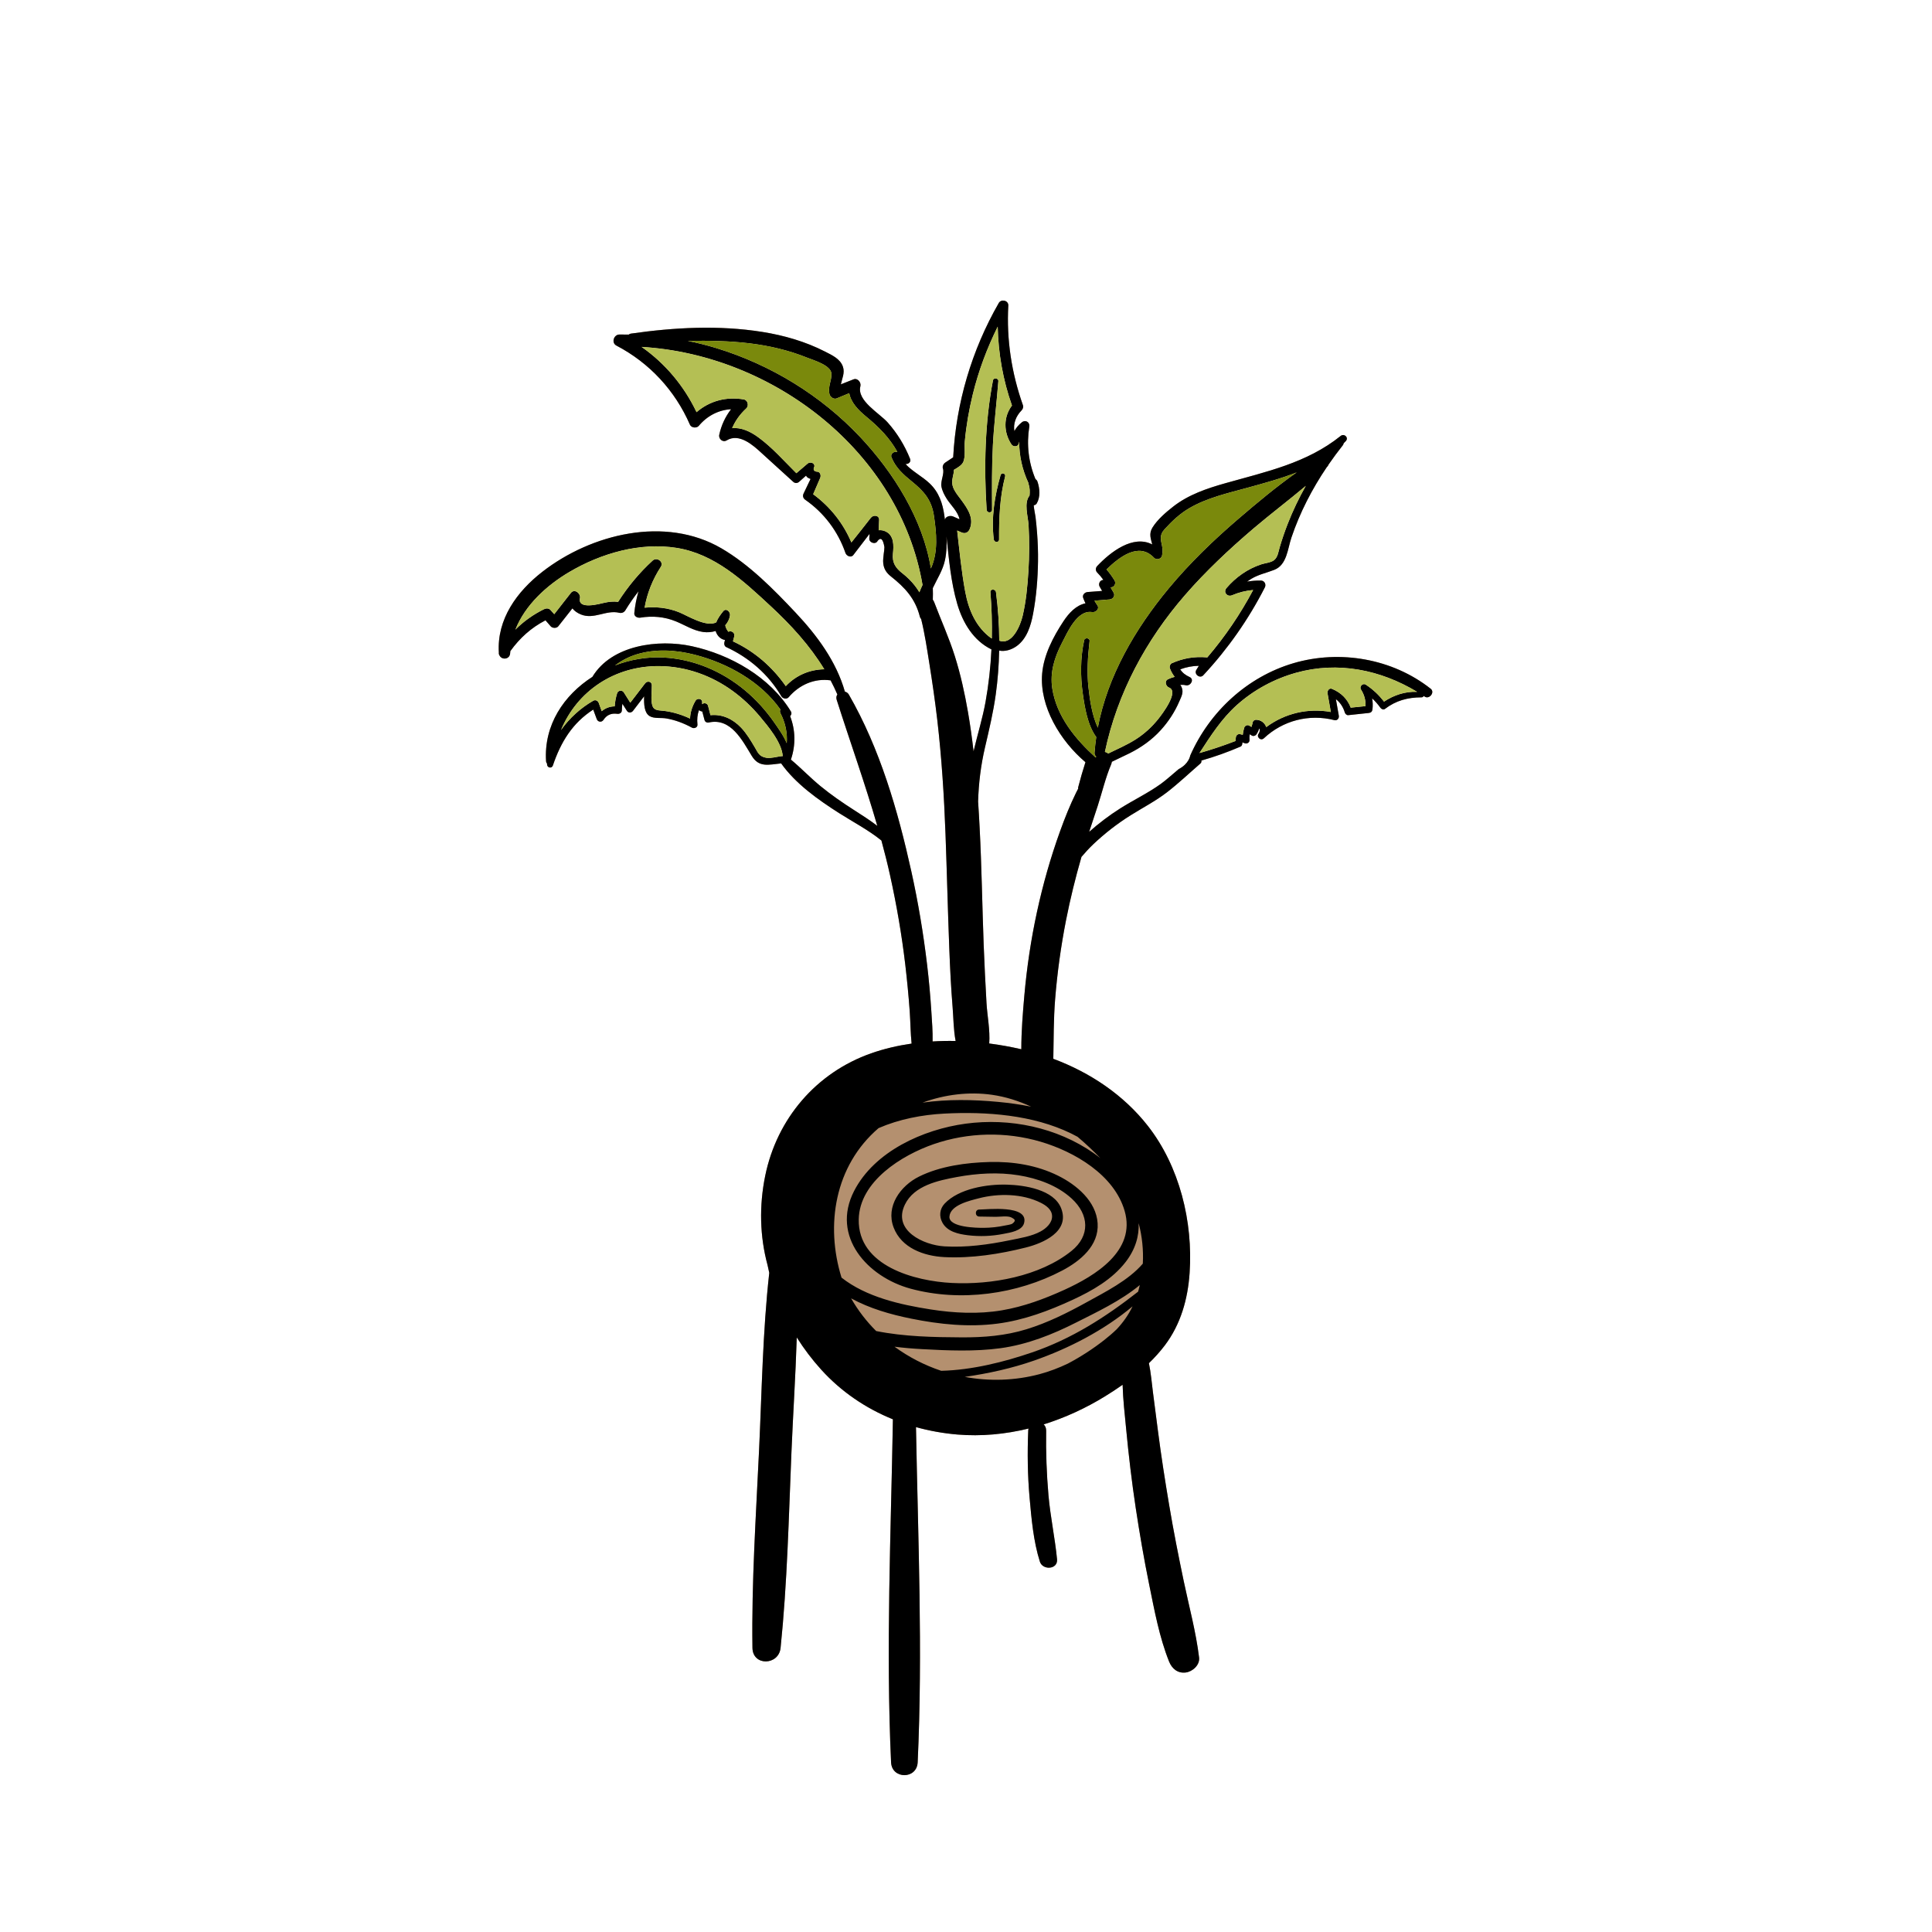 <svg xmlns="http://www.w3.org/2000/svg" xmlns:xlink="http://www.w3.org/1999/xlink" width="500" zoomAndPan="magnify" viewBox="0 0 375 375" height="500" preserveAspectRatio="xMidYMid meet" version="1.0"><defs><clipPath id="ea6bce03a1"><path d="M 96.43 58 L 278.68 58 L 278.68 345 L 96.43 345 Z M 96.43 58 " clip-rule="nonzero"/></clipPath><clipPath id="c90e394768"><path d="M 96.43 58 L 278.68 58 L 278.68 345 L 96.43 345 Z M 96.43 58 " clip-rule="nonzero"/></clipPath></defs><g clip-path="url(#ea6bce03a1)"><path fill="#b4906f" d="M 193.777 73.977 C 193.824 73.387 192.848 73.25 192.738 73.836 C 191.168 81.953 190.973 90.711 191.508 98.941 C 191.551 99.609 192.559 99.621 192.555 98.941 C 192.527 94.77 192.504 90.602 192.715 86.434 C 192.93 82.266 193.457 78.133 193.777 73.977 Z M 194.215 92.223 C 193.062 96.258 192.371 100.5 192.895 104.699 C 192.973 105.328 193.918 105.375 193.918 104.699 C 193.898 100.535 194.047 96.52 195.094 92.461 C 195.242 91.891 194.379 91.652 194.215 92.223 Z M 194.215 92.223 C 193.062 96.258 192.371 100.5 192.895 104.699 C 192.973 105.328 193.918 105.375 193.918 104.699 C 193.898 100.535 194.047 96.52 195.094 92.461 C 195.242 91.891 194.379 91.652 194.215 92.223 Z M 193.777 73.977 C 193.824 73.387 192.848 73.25 192.738 73.836 C 191.168 81.953 190.973 90.711 191.508 98.941 C 191.551 99.609 192.559 99.621 192.555 98.941 C 192.527 94.77 192.504 90.602 192.715 86.434 C 192.93 82.266 193.457 78.133 193.777 73.977 Z M 193.777 73.977 C 193.824 73.387 192.848 73.25 192.738 73.836 C 191.168 81.953 190.973 90.711 191.508 98.941 C 191.551 99.609 192.559 99.621 192.555 98.941 C 192.527 94.77 192.504 90.602 192.715 86.434 C 192.93 82.266 193.457 78.133 193.777 73.977 Z M 194.215 92.223 C 193.062 96.258 192.371 100.5 192.895 104.699 C 192.973 105.328 193.918 105.375 193.918 104.699 C 193.898 100.535 194.047 96.52 195.094 92.461 C 195.242 91.891 194.379 91.652 194.215 92.223 Z M 194.215 92.223 C 193.062 96.258 192.371 100.5 192.895 104.699 C 192.973 105.328 193.918 105.375 193.918 104.699 C 193.898 100.535 194.047 96.52 195.094 92.461 C 195.242 91.891 194.379 91.652 194.215 92.223 Z M 193.777 73.977 C 193.824 73.387 192.848 73.25 192.738 73.836 C 191.168 81.953 190.973 90.711 191.508 98.941 C 191.551 99.609 192.559 99.621 192.555 98.941 C 192.527 94.77 192.504 90.602 192.715 86.434 C 192.93 82.266 193.457 78.133 193.777 73.977 Z M 193.777 73.977 C 193.824 73.387 192.848 73.25 192.738 73.836 C 191.168 81.953 190.973 90.711 191.508 98.941 C 191.551 99.609 192.559 99.621 192.555 98.941 C 192.527 94.77 192.504 90.602 192.715 86.434 C 192.93 82.266 193.457 78.133 193.777 73.977 Z M 194.215 92.223 C 193.062 96.258 192.371 100.5 192.895 104.699 C 192.973 105.328 193.918 105.375 193.918 104.699 C 193.898 100.535 194.047 96.52 195.094 92.461 C 195.242 91.891 194.379 91.652 194.215 92.223 Z M 194.215 92.223 C 193.062 96.258 192.371 100.5 192.895 104.699 C 192.973 105.328 193.918 105.375 193.918 104.699 C 193.898 100.535 194.047 96.52 195.094 92.461 C 195.242 91.891 194.379 91.652 194.215 92.223 Z M 193.777 73.977 C 193.824 73.387 192.848 73.25 192.738 73.836 C 191.168 81.953 190.973 90.711 191.508 98.941 C 191.551 99.609 192.559 99.621 192.555 98.941 C 192.527 94.77 192.504 90.602 192.715 86.434 C 192.93 82.266 193.457 78.133 193.777 73.977 Z M 192.555 98.941 C 192.527 94.77 192.504 90.602 192.715 86.434 C 192.93 82.266 193.457 78.133 193.777 73.977 C 193.824 73.387 192.848 73.25 192.738 73.836 C 191.168 81.953 190.973 90.711 191.508 98.941 C 191.551 99.609 192.559 99.621 192.555 98.941 Z M 192.895 104.699 C 192.973 105.328 193.918 105.375 193.918 104.699 C 193.898 100.535 194.047 96.52 195.094 92.461 C 195.242 91.891 194.379 91.652 194.215 92.223 C 193.062 96.258 192.371 100.5 192.895 104.699 Z M 268.637 136.191 C 267.641 134.891 266.484 133.801 265.094 132.891 C 264.523 132.52 263.809 133.254 264.16 133.82 C 264.824 134.867 265.094 135.898 265.051 137.059 C 264.094 137.156 263.137 137.258 262.176 137.359 C 261.508 135.637 260.289 134.441 258.535 133.707 C 257.992 133.477 257.594 134.113 257.676 134.566 C 257.891 135.777 258.105 136.988 258.316 138.199 C 253.883 137.391 249.371 138.457 245.777 141.137 C 245.508 140.352 244.793 139.73 243.805 139.711 C 243.438 139.707 243.109 140.031 243.117 140.402 C 243.051 140.637 242.98 140.875 242.91 141.109 C 242.777 141.023 242.641 140.941 242.504 140.855 C 242.121 140.613 241.621 140.852 241.5 141.262 C 241.355 141.742 241.273 142.18 241.223 142.629 C 241.098 142.594 240.945 142.559 240.734 142.508 C 240.273 142.402 239.918 142.715 239.875 143.16 C 239.855 143.383 239.832 143.605 239.805 143.832 C 237.504 144.719 235.176 145.5 232.809 146.172 C 234.969 142.852 237.051 139.562 240.043 136.871 C 243.328 133.926 247.312 131.77 251.559 130.582 C 259.699 128.305 267.977 130.012 275.062 134.285 C 272.762 134.191 270.555 134.91 268.637 136.191 Z M 204.246 133.66 C 203.754 130.496 204.68 127.566 206.125 124.785 C 207.188 122.738 209.07 118.336 211.973 118.801 C 212.66 118.914 213.488 118.195 212.984 117.48 C 212.773 117.176 212.59 116.891 212.426 116.59 C 213.41 116.512 214.395 116.43 215.383 116.348 C 216.027 116.293 216.5 115.637 216.141 115.023 C 215.945 114.691 215.754 114.359 215.562 114.027 C 215.645 114.008 215.734 113.988 215.82 113.969 C 216.371 113.848 216.617 113.156 216.34 112.691 C 215.871 111.91 215.355 111.203 214.77 110.527 C 217.199 108.168 221.035 105.113 223.988 108.254 C 224.449 108.746 225.406 108.531 225.547 107.844 C 225.684 107.16 225.691 106.621 225.543 105.934 C 225.246 104.605 225.078 103.797 226.031 102.738 C 227.465 101.156 228.992 99.715 230.84 98.633 C 234.301 96.613 238.32 95.715 242.148 94.664 C 245.27 93.805 248.566 92.918 251.695 91.688 C 247.754 94.461 244.016 97.586 240.387 100.699 C 235.531 104.859 230.902 109.324 226.816 114.254 C 220.336 122.074 214.984 131.219 213.086 141.246 C 211.957 138.852 211.531 135.844 211.266 133.414 C 210.93 130.375 211.148 127.438 211.484 124.418 C 211.551 123.82 210.57 123.695 210.441 124.273 C 209.695 127.664 209.688 131.273 210.18 134.699 C 210.559 137.359 211.105 140.766 212.785 143.059 C 212.637 144.074 212.523 145.098 212.449 146.133 C 212.43 146.449 212.566 146.691 212.773 146.855 C 212.738 146.918 212.703 146.98 212.668 147.043 C 208.727 143.457 205.102 139.094 204.246 133.66 Z M 249.969 101.617 C 249.371 103.141 248.844 104.688 248.383 106.254 C 248.137 107.102 248.023 108.195 247.246 108.766 C 246.617 109.219 245.531 109.301 244.793 109.547 C 242.145 110.426 239.871 112.035 238.062 114.145 C 237.375 114.945 238.219 115.93 239.137 115.539 C 240.48 114.969 241.828 114.641 243.242 114.516 C 240.75 119.207 237.773 123.586 234.328 127.617 C 234.281 127.605 234.234 127.594 234.184 127.59 C 231.801 127.402 229.66 127.762 227.465 128.727 C 227.148 128.863 226.945 129.379 227.07 129.703 C 227.312 130.336 227.621 130.891 228.008 131.375 C 227.582 131.48 227.156 131.637 226.715 131.844 C 225.953 132.203 226.297 133.211 226.926 133.457 C 228.918 134.242 225.566 138.625 224.836 139.539 C 223.59 141.102 222.082 142.48 220.391 143.547 C 218.707 144.613 216.875 145.391 215.105 146.262 C 214.91 146.109 214.691 145.996 214.461 145.941 C 216.867 134.562 222.402 124.258 230.012 115.5 C 234.07 110.828 238.602 106.586 243.309 102.57 C 246.625 99.75 250.121 97.113 253.457 94.305 C 252.129 96.656 250.957 99.098 249.969 101.617 Z M 185.336 127.367 C 184.199 123.762 182.645 120.375 181.316 116.852 C 181.25 116.68 181.16 116.535 181.059 116.402 C 181.086 115.648 181.086 114.895 181.059 114.145 C 181.895 112.359 183.016 110.656 183.422 108.711 C 183.742 107.195 183.793 105.652 183.715 104.109 C 184.18 108.52 184.574 113.035 185.809 117.242 C 186.887 120.91 188.957 124.352 192.438 126.047 C 192.273 129.473 191.898 132.883 191.293 136.238 C 190.73 139.363 189.727 142.586 188.969 145.836 C 188.672 143.285 188.324 140.742 187.883 138.211 C 187.25 134.547 186.453 130.922 185.336 127.367 Z M 166.949 84.824 C 159.348 76.754 149.555 70.762 138.945 67.543 C 137.145 66.996 135.316 66.539 133.473 66.168 C 137.523 66.098 141.57 66.148 145.59 66.648 C 149.359 67.113 153.094 67.984 156.621 69.402 C 157.938 69.93 161.324 70.891 161.383 72.547 C 161.43 73.969 160.648 75.055 161.016 76.539 C 161.152 77.074 161.848 77.555 162.398 77.324 C 163.211 76.984 164.027 76.648 164.84 76.312 C 165.172 78.145 166.605 79.609 168.125 80.859 C 170.605 82.906 172.676 84.988 174.18 87.711 C 174.066 87.703 173.945 87.699 173.82 87.703 C 173.34 87.715 172.82 88.23 173.031 88.746 C 173.848 90.785 175.316 92.086 176.992 93.449 C 179.297 95.32 180.805 96.988 181.266 100.039 C 181.777 103.434 182.148 107.141 180.68 110.348 C 179.145 100.77 173.402 91.676 166.949 84.824 Z M 178.453 114.965 C 178.188 114.523 177.895 114.09 177.566 113.672 C 176.871 112.785 176.082 112.004 175.191 111.312 C 173.828 110.258 173.137 109.234 173.316 107.469 C 173.473 105.934 173.57 103.984 171.934 103.172 C 171.492 102.953 171.008 102.871 170.543 102.918 C 170.574 102.258 170.605 101.59 170.633 100.93 C 170.68 99.988 169.508 99.891 169.039 100.496 C 167.797 102.109 166.52 103.695 165.254 105.293 C 163.66 101.539 161.137 98.363 157.832 95.93 C 158.289 94.875 158.742 93.812 159.199 92.758 C 159.414 92.258 159.18 91.504 158.512 91.555 C 157.93 91.449 157.785 91.113 158.074 90.531 C 158.141 89.809 157.211 89.594 156.754 89.988 C 156.031 90.609 155.301 91.23 154.574 91.855 C 152.164 89.465 149.879 86.832 147.125 84.84 C 145.609 83.738 143.859 82.934 142.102 83.105 C 142.727 81.656 143.629 80.391 144.848 79.273 C 145.391 78.777 145.156 77.676 144.387 77.539 C 141.023 76.938 137.715 77.812 135.199 80.008 C 132.773 74.91 129.121 70.547 124.527 67.332 C 150.199 68.852 174.672 87.777 179.066 113.539 C 178.844 114.008 178.637 114.48 178.453 114.965 Z M 186.613 103.336 C 187.32 103.652 187.926 103.383 188.219 102.68 C 189.102 100.57 187.797 98.707 186.582 97.051 C 185.902 96.117 184.879 94.984 184.82 93.77 C 184.766 92.738 185.168 92.039 185.152 91.191 C 185.867 90.773 186.723 90.289 186.992 89.609 C 187.426 88.543 187.156 86.84 187.266 85.672 C 187.551 82.594 188.078 79.539 188.816 76.535 C 189.934 71.973 191.574 67.582 193.656 63.395 C 193.77 68.609 194.68 73.773 196.426 78.715 C 194.734 80.922 194.777 83.922 196.328 86.262 C 196.664 86.773 197.598 86.77 197.738 86.078 C 197.762 85.949 197.793 85.828 197.824 85.715 C 197.824 88.473 198.422 91.16 199.613 93.73 C 199.621 93.805 199.629 93.883 199.656 93.965 C 199.91 94.75 199.902 95.453 199.836 96.188 C 198.688 97.625 199.543 100.203 199.645 101.891 C 199.824 104.895 199.801 107.922 199.613 110.93 C 199.434 113.789 199.16 116.707 198.508 119.496 C 198.039 121.496 196.445 125.277 193.953 124.352 C 193.938 121.227 193.73 118.098 193.32 114.961 C 193.234 114.289 192.188 114.254 192.242 114.961 C 192.484 117.918 192.574 120.91 192.512 123.898 C 192.492 123.902 192.477 123.91 192.457 123.922 C 189.504 121.832 188.023 118.5 187.352 114.887 C 186.621 110.957 186.238 106.945 185.781 102.969 C 186.059 103.09 186.336 103.215 186.613 103.336 Z M 152.707 144.262 C 152.078 142.762 151.039 141.336 150.242 140.188 C 148.645 137.902 146.758 135.812 144.621 134.023 C 140.117 130.266 134.574 127.91 128.688 127.621 C 125.562 127.465 122.344 128.023 119.352 129.168 C 120.574 128.266 121.922 127.52 123.531 127.02 C 127.223 125.883 131.195 126.133 134.895 127.09 C 141.211 128.723 147.656 132.277 151.477 137.711 C 151.371 137.914 151.355 138.172 151.48 138.418 C 152.453 140.293 152.859 142.266 152.707 144.262 Z M 151.715 146.77 C 150.852 146.863 149.633 147.23 148.781 147.094 C 147.355 146.863 147.129 146.113 146.547 145.129 C 145.742 143.77 144.941 142.395 143.848 141.242 C 142.254 139.562 140.172 138.574 137.902 138.824 C 137.742 138.215 137.586 137.605 137.43 136.996 C 137.301 136.496 136.645 136.336 136.285 136.691 C 136.285 136.512 136.285 136.332 136.281 136.152 C 136.176 135.543 135.305 135.52 135.02 135.988 C 134.352 137.105 133.992 138.246 133.938 139.48 C 132.355 138.734 130.695 138.219 128.941 137.988 C 127.934 137.852 126.961 138.012 126.617 136.949 C 126.281 135.906 126.543 134.074 126.516 132.984 C 126.496 132.242 125.617 132.109 125.219 132.637 C 124.258 133.891 123.297 135.141 122.34 136.395 C 121.922 135.73 121.5 135.07 121.086 134.406 C 120.758 133.883 119.961 133.98 119.781 134.578 C 119.523 135.426 119.371 136.25 119.312 137.105 C 118.344 137.117 117.5 137.449 116.789 138.047 C 116.602 137.516 116.41 136.984 116.219 136.453 C 116.062 136.012 115.582 135.77 115.148 136.016 C 112.762 137.379 110.539 139.363 108.887 141.707 C 111.996 134.168 119.266 129.199 128.02 129.289 C 133.129 129.34 138.074 131.102 142.191 134.094 C 144.172 135.531 145.961 137.23 147.527 139.105 C 149.055 140.934 151.77 144.133 151.93 146.781 C 151.863 146.766 151.793 146.758 151.715 146.77 Z M 152.52 133.184 C 149.883 129.422 146.449 126.434 142.266 124.488 C 142.348 124.164 142.434 123.84 142.516 123.516 C 142.695 122.832 141.969 122.324 141.371 122.633 C 141.023 122.176 140.824 121.746 140.773 121.352 C 141.246 120.844 141.582 120.203 141.688 119.418 C 141.777 118.75 140.934 117.957 140.375 118.648 C 139.867 119.285 139.316 120.016 139.023 120.801 C 137.086 121.812 133.41 119.488 131.816 118.844 C 129.648 117.969 127.391 117.734 125.113 117.953 C 125.609 115.113 126.68 112.457 128.258 110.027 C 128.898 109.035 127.496 108.059 126.68 108.809 C 124.094 111.18 121.867 113.863 119.98 116.82 C 119.066 116.703 118.195 116.793 117.234 117.016 C 116.465 117.191 112.09 118.43 112.566 116.113 C 112.754 115.195 111.516 114.191 110.809 115.086 C 109.727 116.465 108.652 117.84 107.578 119.219 L 106.848 118.398 C 106.531 118.043 106.004 118.047 105.609 118.242 C 103.551 119.25 101.648 120.594 100.031 122.219 C 101.914 117.434 106.133 113.598 110.508 111.02 C 116.66 107.398 124.199 105.203 131.359 106.348 C 138.738 107.527 144.281 112.73 149.559 117.625 C 153.566 121.34 157.199 125.312 159.996 129.906 C 157.133 129.961 154.5 131.07 152.52 133.184 Z M 277.699 133.688 C 270.285 127.832 260.074 126.066 251.047 128.73 C 242.082 131.379 234.777 138.137 231.023 146.652 C 231.023 146.652 230.789 148.258 228.793 149.277 C 227.621 150.238 226.504 151.297 225.297 152.168 C 222.809 153.957 220.027 155.273 217.441 156.91 C 215.312 158.258 213.293 159.785 211.402 161.465 C 211.957 159.773 212.527 158.09 213.074 156.395 C 213.934 153.746 214.578 150.945 215.668 148.387 C 215.742 148.211 215.785 148.035 215.805 147.863 C 216.949 147.289 218.133 146.766 219.285 146.188 C 221.531 145.062 223.582 143.602 225.277 141.738 C 226.785 140.086 228.02 138.199 228.902 136.141 C 229.316 135.176 229.781 134.391 229.352 133.387 C 229.277 133.215 229.188 133.062 229.086 132.926 C 229.453 132.898 229.832 132.926 230.207 133.02 C 231.113 133.176 231.875 131.848 230.891 131.406 C 230.102 131.047 229.508 130.594 229.082 129.918 C 230.262 129.48 231.461 129.254 232.699 129.23 C 232.535 129.496 232.371 129.758 232.207 130.027 C 231.703 130.852 232.891 131.793 233.559 131.066 C 238.32 125.957 242.328 120.238 245.504 114.02 C 245.809 113.422 245.438 112.691 244.742 112.684 C 243.816 112.672 242.926 112.742 242.051 112.887 C 242.332 112.691 242.621 112.5 242.922 112.32 C 244.352 111.48 245.852 111.191 247.355 110.598 C 249.797 109.629 249.922 106.535 250.664 104.34 C 252.312 99.465 254.664 94.914 257.527 90.676 C 257.543 90.656 257.562 90.641 257.582 90.625 C 257.723 90.492 257.809 90.34 257.863 90.184 C 258.746 88.902 259.676 87.645 260.645 86.418 C 260.738 86.297 260.789 86.168 260.801 86.039 C 260.938 85.898 261.082 85.766 261.215 85.621 C 261.848 84.938 260.914 84.062 260.215 84.621 C 253.645 89.895 245.777 91.551 237.855 93.789 C 234.266 94.801 230.652 96.02 227.688 98.352 C 226.285 99.445 224.648 100.859 223.703 102.387 C 222.945 103.602 223.387 104.594 223.652 105.676 C 219.93 103.758 215.59 107.09 212.953 109.883 C 212.633 110.223 212.613 110.77 212.953 111.113 C 213.406 111.57 213.801 112.047 214.164 112.551 C 214.102 112.566 214.035 112.582 213.969 112.594 C 213.41 112.715 213.176 113.41 213.445 113.875 L 213.922 114.699 L 211.102 114.914 C 210.57 114.957 210.027 115.461 210.242 116.047 C 210.375 116.414 210.527 116.762 210.691 117.105 C 208.871 117.488 207.492 118.961 206.406 120.605 C 204.426 123.609 202.594 127.113 202.281 130.75 C 201.738 137.137 205.828 143.84 210.684 147.938 C 210.176 149.547 209.695 151.168 209.277 152.801 C 209.246 152.902 209.254 152.992 209.277 153.07 C 209.145 153.328 209.008 153.574 208.883 153.832 C 207.691 156.246 206.684 158.77 205.773 161.301 C 203.918 166.434 202.43 171.68 201.273 177.02 C 200.113 182.367 199.305 187.789 198.824 193.242 C 198.523 196.656 198.238 200.168 198.238 203.66 C 196.215 203.191 194.129 202.812 192.008 202.539 C 192.203 199.957 191.617 197.113 191.48 194.699 C 191.266 190.926 191.074 187.152 190.93 183.375 C 190.648 175.816 190.543 168.246 190.148 160.691 C 190.062 158.984 189.965 157.281 189.848 155.574 C 189.957 152 190.367 148.598 191.18 145.102 C 191.977 141.676 192.793 138.285 193.273 134.801 C 193.668 131.953 193.879 129.113 193.938 126.277 C 195.055 126.512 196.328 126.125 197.328 125.41 C 199.316 123.98 200.082 121.465 200.516 119.164 C 201.148 115.816 201.426 112.367 201.477 108.969 C 201.504 107.129 201.438 105.293 201.297 103.457 C 201.219 102.414 201.117 101.363 200.992 100.324 C 200.934 99.84 200.699 98.871 200.645 98.078 C 200.875 98.051 201.098 97.934 201.227 97.719 C 201.965 96.484 201.82 94.801 201.375 93.492 C 201.297 93.258 201.156 93.102 200.988 93.004 C 199.633 89.754 199.23 86.293 199.785 82.812 C 199.926 81.93 199.035 81.414 198.34 81.969 C 197.703 82.473 197.23 83.039 196.891 83.672 C 196.645 82.242 197.176 80.777 198.293 79.648 C 198.535 79.402 198.676 78.996 198.555 78.66 C 196.344 72.406 195.344 65.93 195.711 59.309 C 195.766 58.309 194.336 57.984 193.863 58.809 C 188.598 67.977 185.578 78.215 185.012 88.766 C 184.508 89.102 184.004 89.438 183.5 89.77 C 183.133 90.012 182.867 90.496 183.02 90.945 C 183.355 91.926 182.527 93.328 182.734 94.457 C 182.895 95.312 183.316 96.105 183.777 96.84 C 184.508 97.996 185.977 99.348 186.238 100.793 C 185.836 100.613 185.434 100.434 185.027 100.258 C 184.465 100.008 183.566 100.207 183.402 100.859 C 183.375 100.617 183.34 100.375 183.309 100.133 C 182.969 97.703 182.254 95.551 180.445 93.832 C 179.023 92.477 177.098 91.523 175.762 90.07 C 176.305 90.113 176.895 89.68 176.648 89.062 C 175.605 86.469 174.164 84.105 172.305 82.008 C 170.707 80.203 166.273 77.766 167 74.973 C 167.188 74.238 166.465 73.316 165.66 73.633 C 164.848 73.957 164.031 74.281 163.211 74.602 C 163.438 73.477 164.02 72.375 163.609 71.176 C 163.086 69.633 161.469 68.926 160.113 68.23 C 156.324 66.293 152.191 65.102 147.996 64.43 C 139.512 63.074 130.887 63.547 122.43 64.758 C 122.27 64.785 122.141 64.852 122.047 64.941 C 121.441 64.93 120.836 64.922 120.23 64.93 C 119.129 64.941 118.609 66.535 119.648 67.078 C 126.074 70.441 131.027 75.797 133.918 82.438 C 134.188 83.055 135.215 83.156 135.633 82.66 C 137.242 80.723 139.473 79.562 141.898 79.434 C 140.785 80.883 140.012 82.527 139.609 84.375 C 139.43 85.176 140.281 85.945 141.043 85.48 C 143.484 83.992 146.184 86.41 147.898 88.004 C 149.902 89.863 151.961 91.664 153.965 93.52 C 154.297 93.832 154.77 93.82 155.105 93.52 C 155.555 93.121 156.008 92.719 156.457 92.32 C 156.523 92.484 156.645 92.629 156.785 92.711 C 156.977 92.82 157.156 92.902 157.328 92.969 C 156.879 93.91 156.426 94.852 155.977 95.789 C 155.754 96.246 155.875 96.707 156.293 97 C 159.953 99.547 162.648 103.129 164.105 107.336 C 164.301 107.906 165.172 108.324 165.625 107.738 C 166.684 106.371 167.727 104.992 168.781 103.621 C 168.766 103.926 168.746 104.23 168.73 104.535 C 168.688 105.371 169.988 105.758 170.352 104.977 C 170.961 104.219 171.402 104.621 171.664 106.191 C 171.648 106.621 171.605 107.047 171.535 107.469 C 171.473 108.105 171.367 108.73 171.441 109.375 C 171.57 110.465 172.078 111.211 172.918 111.875 C 175.684 114.07 177.66 116.195 178.555 119.734 C 178.602 119.91 178.684 120.043 178.793 120.141 C 179.492 122.957 179.93 125.926 180.379 128.734 C 180.965 132.402 181.5 136.082 181.93 139.77 C 182.777 147.09 183.246 154.457 183.52 161.824 C 183.797 169.258 183.969 176.695 184.258 184.133 C 184.406 187.91 184.586 191.684 184.898 195.453 C 185.07 197.504 185.062 199.875 185.488 202.055 C 183.992 202.023 182.5 202.051 181.016 202.145 C 181.059 200.195 180.895 198.23 180.773 196.309 C 180.578 193.277 180.309 190.254 179.949 187.242 C 179.223 181.152 178.211 175.098 176.883 169.105 C 174.277 157.324 170.801 145.312 164.762 134.82 C 164.574 134.496 164.293 134.316 163.992 134.246 C 163.988 134.238 163.988 134.234 163.988 134.23 C 162.312 128.359 158.582 123.336 154.449 118.941 C 150.184 114.402 145.441 109.586 140.023 106.43 C 129.125 100.086 114.77 103.605 105.273 110.984 C 100.359 114.801 96.422 120.18 96.828 126.66 C 96.801 126.863 96.844 127.051 96.945 127.203 C 97.379 128.156 98.957 128.023 99.023 126.773 C 99.031 126.641 99.043 126.516 99.055 126.383 C 100.883 123.844 103.086 121.848 105.879 120.402 C 106.215 120.789 106.555 121.18 106.891 121.566 C 107.23 121.953 108.027 121.984 108.359 121.566 C 109.277 120.41 110.191 119.25 111.102 118.09 C 111.492 118.578 112.043 118.973 112.719 119.254 C 115.305 120.324 117.648 118.316 120.207 118.945 C 120.66 119.059 121.129 118.871 121.371 118.473 C 122.156 117.18 123.012 115.949 123.934 114.773 C 123.539 116.141 123.262 117.547 123.117 119.004 C 123.055 119.652 123.754 119.973 124.281 119.887 C 126.637 119.5 128.984 119.703 131.203 120.613 C 132.949 121.328 134.598 122.414 136.5 122.672 C 137.305 122.781 138.141 122.711 138.91 122.473 C 138.957 122.652 139.027 122.832 139.125 123.012 C 139.488 123.691 140.07 124.109 140.719 124.223 C 140.68 124.383 140.633 124.547 140.594 124.711 C 140.516 125.02 140.641 125.449 140.953 125.594 C 145.418 127.652 149.164 130.895 151.656 135.148 C 151.934 135.617 152.699 135.781 153.082 135.328 C 155.113 132.938 158.066 131.605 161.219 132.059 C 161.688 132.949 162.129 133.859 162.535 134.801 C 162.348 135.07 162.27 135.418 162.398 135.82 C 165.004 144 167.902 152.062 170.285 160.301 C 168.836 159.191 167.277 158.199 165.746 157.219 C 163.504 155.785 161.324 154.281 159.266 152.594 C 157.27 150.961 155.488 149.082 153.512 147.434 C 153.516 147.422 153.52 147.414 153.527 147.402 C 154.469 144.59 154.402 141.699 153.363 139 C 153.602 138.781 153.711 138.426 153.512 138.09 C 149.461 131.414 141.773 127.059 134.277 125.426 C 127.82 124.023 118.727 125.16 114.984 131.379 C 109.449 134.926 105.535 140.727 105.992 147.75 C 106.008 147.953 106.082 148.109 106.191 148.219 C 106.191 148.23 106.188 148.242 106.188 148.25 C 106.082 148.98 107.07 149.301 107.32 148.562 C 108.855 144.016 111.121 140.328 115.145 137.73 C 115.371 138.348 115.602 138.957 115.828 139.574 C 116.047 140.164 116.766 140.258 117.129 139.742 C 117.746 138.785 118.637 138.387 119.801 138.551 C 120.254 138.609 120.699 138.371 120.703 137.859 C 120.711 137.43 120.746 137.016 120.805 136.605 C 121.094 137.059 121.387 137.508 121.676 137.961 C 121.98 138.438 122.562 138.379 122.879 137.961 C 123.59 137.023 124.309 136.09 125.027 135.152 C 124.969 136.691 125.047 138.383 126.109 139.004 C 126.965 139.512 128.316 139.281 129.262 139.438 C 131.051 139.734 132.727 140.379 134.316 141.242 C 134.742 141.473 135.434 141.199 135.375 140.637 C 135.266 139.633 135.355 138.719 135.672 137.832 C 135.859 137.988 136.078 138.086 136.309 138.102 L 136.75 139.766 C 136.844 140.129 137.227 140.316 137.578 140.234 C 141.867 139.281 144.09 143.719 145.922 146.723 C 147.328 149.031 149.176 148.418 151.621 148.176 C 154.414 152.117 158.812 155.238 162.84 157.805 C 165.598 159.559 168.555 161.094 171.082 163.141 C 171.688 165.363 172.25 167.598 172.75 169.855 C 174.023 175.594 175.023 181.398 175.715 187.242 C 176.066 190.258 176.359 193.277 176.578 196.309 C 176.719 198.367 176.73 200.484 176.941 202.559 C 174.246 202.949 171.605 203.562 169.086 204.449 C 158.434 208.195 150.801 217.129 148.531 228.199 C 147.328 234.059 147.477 239.996 148.984 245.562 C 149.086 246.062 149.195 246.555 149.312 247.055 C 148.039 258.469 147.871 270.066 147.332 281.523 C 146.734 294.27 145.871 307.082 146.051 319.848 C 146.102 323.43 151.16 323.281 151.512 319.848 C 152.809 307.273 153.09 294.559 153.617 281.93 C 153.926 274.52 154.418 267.051 154.652 259.59 C 156.055 261.816 157.652 263.922 159.402 265.852 C 163.305 270.16 168.07 273.367 173.312 275.488 C 172.934 297.672 171.934 319.902 172.957 342.066 C 173.109 345.383 177.965 345.391 178.121 342.066 C 179.121 320.406 178.188 298.68 177.793 277.004 C 180.402 277.727 183.094 278.211 185.832 278.441 C 190.457 278.832 195.125 278.383 199.645 277.281 C 199.609 277.414 199.586 277.551 199.578 277.703 C 199.398 282.02 199.457 286.328 199.836 290.633 C 200.203 294.762 200.582 299.145 201.836 303.109 C 202.387 304.84 205.359 304.652 205.172 302.66 C 204.77 298.504 203.875 294.41 203.508 290.242 C 203.145 286.074 202.992 281.887 203.059 277.703 C 203.07 277.16 202.875 276.754 202.574 276.477 C 206.773 275.164 210.805 273.297 214.508 271.012 C 215.652 270.309 216.789 269.566 217.898 268.781 C 217.977 271.656 218.316 274.562 218.582 277.328 C 219.07 282.473 219.676 287.609 220.449 292.723 C 221.203 297.688 222.051 302.641 223.055 307.559 C 224.074 312.559 225.02 317.758 226.918 322.508 C 227.473 323.891 228.602 324.84 230.172 324.629 C 231.484 324.453 232.918 323.184 232.742 321.719 C 232.133 316.734 230.801 311.852 229.77 306.938 C 228.742 302.027 227.77 297.109 226.938 292.16 C 226.129 287.363 225.375 282.547 224.754 277.723 C 224.434 275.223 224.098 272.727 223.785 270.23 C 223.551 268.359 223.387 266.449 223.004 264.594 C 224.121 263.512 225.164 262.359 226.098 261.125 C 229.18 257.047 230.562 252.133 230.902 247.082 C 231.578 237.137 228.969 226.422 222.793 218.527 C 218.078 212.504 211.574 208.172 204.449 205.516 C 204.52 201.672 204.492 197.828 204.797 193.98 C 205.211 188.812 205.922 183.664 206.922 178.578 C 207.738 174.449 208.746 170.359 209.914 166.316 C 210.652 165.457 211.414 164.613 212.246 163.828 C 214.461 161.738 216.859 159.871 219.441 158.254 C 221.809 156.77 224.312 155.48 226.531 153.766 C 228.766 152.035 230.867 150.043 233.004 148.191 C 233.18 148.039 233.227 147.824 233.188 147.621 C 235.777 146.887 238.316 145.98 240.793 144.91 C 241.016 144.816 241.117 144.543 241.133 144.32 C 241.137 144.246 241.145 144.168 241.152 144.098 C 241.273 144.145 241.391 144.188 241.512 144.23 C 241.957 144.465 242.543 144.18 242.535 143.645 C 242.496 143.262 242.516 142.887 242.574 142.516 C 242.703 142.594 242.824 142.676 242.949 142.754 C 243.273 142.965 243.691 142.812 243.891 142.508 C 244.152 142.109 244.312 141.758 244.398 141.379 C 244.574 141.594 244.562 141.91 244.352 142.324 C 243.754 142.977 244.676 143.906 245.324 143.297 C 249.004 139.84 254.109 138.531 259 139.777 C 259.555 139.918 259.953 139.438 259.863 138.914 L 259.297 135.711 C 260.129 136.352 260.707 137.227 261.027 138.297 C 261.105 138.566 261.395 138.844 261.699 138.812 C 263.035 138.668 264.367 138.527 265.699 138.383 C 266.113 138.336 266.352 138.094 266.395 137.688 C 266.484 136.934 266.461 136.227 266.324 135.543 C 266.914 136.09 267.449 136.699 267.945 137.383 C 268.125 137.629 268.52 137.832 268.809 137.609 C 270.941 135.98 273.23 135.363 275.891 135.355 C 276.129 135.355 276.27 135.238 276.336 135.086 C 276.398 135.129 276.461 135.168 276.523 135.207 C 277.426 135.812 278.57 134.375 277.699 133.688 Z M 193.777 73.977 C 193.824 73.387 192.848 73.25 192.738 73.836 C 191.168 81.953 190.973 90.711 191.508 98.941 C 191.551 99.609 192.559 99.621 192.555 98.941 C 192.527 94.77 192.504 90.602 192.715 86.434 C 192.93 82.266 193.457 78.133 193.777 73.977 Z M 194.215 92.223 C 193.062 96.258 192.371 100.5 192.895 104.699 C 192.973 105.328 193.918 105.375 193.918 104.699 C 193.898 100.535 194.047 96.52 195.094 92.461 C 195.242 91.891 194.379 91.652 194.215 92.223 Z M 194.215 92.223 C 193.062 96.258 192.371 100.5 192.895 104.699 C 192.973 105.328 193.918 105.375 193.918 104.699 C 193.898 100.535 194.047 96.52 195.094 92.461 C 195.242 91.891 194.379 91.652 194.215 92.223 Z M 193.777 73.977 C 193.824 73.387 192.848 73.25 192.738 73.836 C 191.168 81.953 190.973 90.711 191.508 98.941 C 191.551 99.609 192.559 99.621 192.555 98.941 C 192.527 94.77 192.504 90.602 192.715 86.434 C 192.93 82.266 193.457 78.133 193.777 73.977 Z M 193.777 73.977 C 193.824 73.387 192.848 73.25 192.738 73.836 C 191.168 81.953 190.973 90.711 191.508 98.941 C 191.551 99.609 192.559 99.621 192.555 98.941 C 192.527 94.77 192.504 90.602 192.715 86.434 C 192.93 82.266 193.457 78.133 193.777 73.977 Z M 194.215 92.223 C 193.062 96.258 192.371 100.5 192.895 104.699 C 192.973 105.328 193.918 105.375 193.918 104.699 C 193.898 100.535 194.047 96.52 195.094 92.461 C 195.242 91.891 194.379 91.652 194.215 92.223 Z M 194.215 92.223 C 193.062 96.258 192.371 100.5 192.895 104.699 C 192.973 105.328 193.918 105.375 193.918 104.699 C 193.898 100.535 194.047 96.52 195.094 92.461 C 195.242 91.891 194.379 91.652 194.215 92.223 Z M 193.777 73.977 C 193.824 73.387 192.848 73.25 192.738 73.836 C 191.168 81.953 190.973 90.711 191.508 98.941 C 191.551 99.609 192.559 99.621 192.555 98.941 C 192.527 94.77 192.504 90.602 192.715 86.434 C 192.93 82.266 193.457 78.133 193.777 73.977 Z M 193.777 73.977 C 193.824 73.387 192.848 73.25 192.738 73.836 C 191.168 81.953 190.973 90.711 191.508 98.941 C 191.551 99.609 192.559 99.621 192.555 98.941 C 192.527 94.77 192.504 90.602 192.715 86.434 C 192.93 82.266 193.457 78.133 193.777 73.977 Z M 194.215 92.223 C 193.062 96.258 192.371 100.5 192.895 104.699 C 192.973 105.328 193.918 105.375 193.918 104.699 C 193.898 100.535 194.047 96.52 195.094 92.461 C 195.242 91.891 194.379 91.652 194.215 92.223 Z M 194.215 92.223 C 193.062 96.258 192.371 100.5 192.895 104.699 C 192.973 105.328 193.918 105.375 193.918 104.699 C 193.898 100.535 194.047 96.52 195.094 92.461 C 195.242 91.891 194.379 91.652 194.215 92.223 Z M 193.777 73.977 C 193.824 73.387 192.848 73.25 192.738 73.836 C 191.168 81.953 190.973 90.711 191.508 98.941 C 191.551 99.609 192.559 99.621 192.555 98.941 C 192.527 94.77 192.504 90.602 192.715 86.434 C 192.93 82.266 193.457 78.133 193.777 73.977 " fill-opacity="1" fill-rule="nonzero"/></g><path fill="#000000" d="M 192.715 86.434 C 192.504 90.602 192.527 94.77 192.555 98.941 C 192.559 99.621 191.551 99.609 191.508 98.941 C 190.973 90.711 191.168 81.953 192.738 73.836 C 192.848 73.25 193.824 73.387 193.777 73.977 C 193.457 78.133 192.93 82.266 192.715 86.434 " fill-opacity="1" fill-rule="nonzero"/><path fill="#000000" d="M 195.094 92.461 C 194.047 96.52 193.898 100.535 193.918 104.699 C 193.918 105.375 192.973 105.328 192.895 104.699 C 192.371 100.5 193.062 96.258 194.215 92.223 C 194.379 91.652 195.242 91.891 195.094 92.461 " fill-opacity="1" fill-rule="nonzero"/><g clip-path="url(#c90e394768)"><path fill="#000000" d="M 268.637 136.191 C 267.641 134.891 266.484 133.801 265.094 132.891 C 264.523 132.52 263.809 133.254 264.16 133.82 C 264.824 134.867 265.094 135.898 265.051 137.059 C 264.094 137.156 263.137 137.258 262.176 137.359 C 261.508 135.637 260.289 134.441 258.535 133.707 C 257.992 133.477 257.594 134.113 257.676 134.566 C 257.891 135.777 258.105 136.988 258.316 138.199 C 253.883 137.391 249.371 138.457 245.777 141.137 C 245.508 140.352 244.793 139.73 243.805 139.711 C 243.438 139.707 243.109 140.031 243.117 140.402 C 243.051 140.637 242.98 140.875 242.91 141.109 C 242.777 141.023 242.641 140.941 242.504 140.855 C 242.121 140.613 241.621 140.852 241.5 141.262 C 241.355 141.742 241.273 142.18 241.223 142.629 C 241.098 142.594 240.945 142.559 240.734 142.508 C 240.273 142.402 239.918 142.715 239.875 143.16 C 239.855 143.383 239.832 143.605 239.805 143.832 C 237.504 144.719 235.176 145.5 232.809 146.172 C 234.969 142.852 237.051 139.562 240.043 136.871 C 243.328 133.926 247.312 131.77 251.559 130.582 C 259.699 128.305 267.977 130.012 275.062 134.285 C 272.762 134.191 270.555 134.91 268.637 136.191 Z M 204.246 133.66 C 203.754 130.496 204.68 127.566 206.125 124.785 C 207.188 122.738 209.07 118.336 211.973 118.801 C 212.66 118.914 213.488 118.195 212.984 117.48 C 212.773 117.176 212.59 116.891 212.426 116.59 C 213.41 116.512 214.395 116.43 215.383 116.348 C 216.027 116.293 216.5 115.637 216.141 115.023 C 215.945 114.691 215.754 114.359 215.562 114.027 C 215.645 114.008 215.734 113.988 215.82 113.969 C 216.371 113.848 216.617 113.156 216.34 112.691 C 215.871 111.91 215.355 111.203 214.77 110.527 C 217.199 108.168 221.035 105.113 223.988 108.254 C 224.449 108.746 225.406 108.531 225.547 107.844 C 225.684 107.16 225.691 106.621 225.543 105.934 C 225.246 104.605 225.078 103.797 226.031 102.738 C 227.465 101.156 228.992 99.715 230.84 98.633 C 234.301 96.613 238.32 95.715 242.148 94.664 C 245.27 93.805 248.566 92.918 251.695 91.688 C 247.754 94.461 244.016 97.586 240.387 100.699 C 235.531 104.859 230.902 109.324 226.816 114.254 C 220.336 122.074 214.984 131.219 213.086 141.246 C 211.957 138.852 211.531 135.844 211.266 133.414 C 210.93 130.375 211.148 127.438 211.484 124.418 C 211.551 123.82 210.57 123.695 210.441 124.273 C 209.695 127.664 209.688 131.273 210.18 134.699 C 210.559 137.359 211.105 140.766 212.785 143.059 C 212.637 144.074 212.523 145.098 212.449 146.133 C 212.43 146.449 212.566 146.691 212.773 146.855 C 212.738 146.918 212.703 146.98 212.668 147.043 C 208.727 143.457 205.102 139.094 204.246 133.66 Z M 249.969 101.617 C 249.371 103.141 248.844 104.688 248.383 106.254 C 248.137 107.102 248.023 108.195 247.246 108.766 C 246.617 109.219 245.531 109.301 244.793 109.547 C 242.145 110.426 239.871 112.035 238.062 114.145 C 237.375 114.945 238.219 115.93 239.137 115.539 C 240.48 114.969 241.828 114.641 243.242 114.516 C 240.75 119.207 237.773 123.586 234.328 127.617 C 234.281 127.605 234.234 127.594 234.184 127.59 C 231.801 127.402 229.66 127.762 227.465 128.727 C 227.148 128.863 226.945 129.379 227.07 129.703 C 227.312 130.336 227.621 130.891 228.008 131.375 C 227.582 131.48 227.156 131.637 226.715 131.844 C 225.953 132.203 226.297 133.211 226.926 133.457 C 228.918 134.242 225.566 138.625 224.836 139.539 C 223.59 141.102 222.082 142.48 220.391 143.547 C 218.707 144.613 216.875 145.391 215.105 146.262 C 214.91 146.109 214.691 145.996 214.461 145.941 C 216.867 134.562 222.402 124.258 230.012 115.5 C 234.07 110.828 238.602 106.586 243.309 102.57 C 246.625 99.75 250.121 97.113 253.457 94.305 C 252.129 96.656 250.957 99.098 249.969 101.617 Z M 207.918 220.012 C 208.336 220.215 208.746 220.43 209.152 220.652 C 210.715 221.965 212.191 223.359 213.574 224.793 C 213.148 224.453 212.715 224.129 212.273 223.816 C 205.125 218.832 196.008 216.945 187.426 218.105 C 179.215 219.215 169.73 223.457 165.77 231.188 C 161.254 240.008 168.398 247.871 176.75 250.133 C 186.414 252.75 197.398 251.242 206.203 246.598 C 209.672 244.766 213.32 241.781 213.051 237.453 C 212.781 233.152 208.945 229.969 205.359 228.195 C 201.258 226.164 196.633 225.426 192.082 225.543 C 187.555 225.656 182.461 226.344 178.371 228.383 C 174.781 230.168 171.887 234.145 173.449 238.246 C 174.973 242.254 179.344 243.801 183.293 244.004 C 188.547 244.27 194.047 243.418 199.129 242.137 C 202.477 241.293 207.668 239.055 205.992 234.586 C 204.598 230.867 198.82 230.035 195.445 229.938 C 191.629 229.824 186.113 230.688 183.344 233.629 C 182.383 234.656 182.242 236.066 182.914 237.301 C 183.871 239.074 186.027 239.531 187.863 239.758 C 190.164 240.039 192.488 239.949 194.766 239.496 C 195.992 239.254 198.352 238.941 198.766 237.426 C 199.777 233.762 191.477 234.785 190.066 234.773 C 189.195 234.766 189.195 236.113 190.066 236.133 C 191.125 236.148 192.188 236.168 193.242 236.184 C 194.066 236.195 195.621 235.93 196.352 236.328 C 196.953 236.652 197.301 236.895 196.5 237.504 C 196.262 237.691 195.426 237.797 195.078 237.871 C 193.707 238.164 192.309 238.316 190.906 238.324 C 189.719 238.332 184.148 238.273 184.285 236.141 C 184.43 233.902 188.234 233.043 189.977 232.59 C 193.789 231.602 198.422 231.66 202.012 233.457 C 203.016 233.957 204.156 234.746 204.207 236.012 C 204.262 237.352 203.07 238.422 202.004 239.008 C 200.23 239.988 197.949 240.324 195.98 240.734 C 191.875 241.578 187.496 242.176 183.293 241.918 C 179.293 241.676 173.191 238.863 175.641 233.809 C 177.43 230.105 182.094 229.133 185.766 228.453 C 189.668 227.734 193.766 227.488 197.703 228.121 C 201.387 228.715 205.23 230.082 208.02 232.645 C 211.402 235.754 211.648 239.863 207.965 242.816 C 201.824 247.742 192.41 249.414 184.758 249.023 C 177.625 248.664 166.512 245.777 166.68 236.688 C 166.816 229.285 175.055 224.215 181.238 222.074 C 187.898 219.773 195.23 219.617 201.984 221.605 C 208.555 223.539 216.27 228.039 218.293 235.043 C 220.543 242.809 212.555 247.629 206.625 250.34 C 202.742 252.109 198.691 253.617 194.469 254.332 C 189.906 255.105 185.191 254.875 180.633 254.16 C 174.781 253.242 168.141 251.77 163.34 247.984 C 160.18 237.812 161.992 226.285 170.531 218.965 C 174.527 217.227 178.965 216.375 183.293 216.148 C 191.43 215.723 200.504 216.395 207.918 220.012 Z M 221.012 237.418 C 221.684 239.969 221.965 242.617 221.82 245.273 C 219.035 248.539 214.406 250.828 210.938 252.754 C 207.195 254.824 203.348 256.746 199.25 258.004 C 195.148 259.266 190.973 259.602 186.703 259.582 C 181.188 259.555 175.516 259.445 170.066 258.355 C 168.188 256.488 166.547 254.363 165.199 252.012 C 168.82 253.984 172.855 255.137 176.875 255.949 C 182.383 257.062 188.047 257.645 193.645 256.91 C 198.738 256.242 203.562 254.438 208.199 252.293 C 212.016 250.527 215.887 248.32 218.496 244.938 C 220.383 242.496 221.113 239.93 221.012 237.418 Z M 221.016 250.324 C 220.98 250.461 220.938 250.586 220.898 250.719 C 214.551 255.684 208.02 259.871 200.309 262.508 C 194.895 264.359 188.711 265.922 182.691 266.074 C 179.441 264.988 176.371 263.406 173.625 261.395 C 175.418 261.621 177.219 261.773 179.004 261.867 C 184.035 262.145 189.207 262.363 194.211 261.684 C 199.41 260.969 204.312 259.023 208.965 256.656 C 212.609 254.805 217.496 252.535 221.234 249.43 C 221.168 249.73 221.098 250.031 221.016 250.324 Z M 216.746 258.012 C 215.992 258.742 215.191 259.426 214.355 260.082 C 212.164 261.805 209.785 263.344 207.289 264.664 C 205.527 265.508 203.695 266.207 201.793 266.719 C 196.98 268 192.008 268.133 187.258 267.254 C 191.84 266.59 196.367 265.605 200.738 264.078 C 207.477 261.719 214.266 258.223 219.828 253.566 C 219.027 255.227 218 256.68 216.746 258.012 Z M 192.527 212.496 C 195.172 212.871 197.723 213.684 200.16 214.809 C 198.039 214.375 195.887 214.082 193.727 213.875 C 188.852 213.418 183.914 213.336 179.059 214.02 C 183.375 212.438 188.074 211.863 192.527 212.496 Z M 185.336 127.367 C 184.199 123.762 182.645 120.375 181.316 116.852 C 181.25 116.68 181.16 116.535 181.059 116.402 C 181.086 115.648 181.086 114.895 181.059 114.145 C 181.895 112.359 183.016 110.656 183.422 108.711 C 183.742 107.195 183.793 105.652 183.715 104.109 C 184.18 108.52 184.574 113.035 185.809 117.242 C 186.887 120.91 188.957 124.352 192.438 126.047 C 192.273 129.473 191.898 132.883 191.293 136.238 C 190.73 139.363 189.727 142.586 188.969 145.836 C 188.672 143.285 188.324 140.742 187.883 138.211 C 187.25 134.547 186.453 130.922 185.336 127.367 Z M 166.949 84.824 C 159.348 76.754 149.555 70.762 138.945 67.543 C 137.145 66.996 135.316 66.539 133.473 66.168 C 137.523 66.098 141.57 66.148 145.59 66.648 C 149.359 67.113 153.094 67.984 156.621 69.402 C 157.938 69.93 161.324 70.891 161.383 72.547 C 161.43 73.969 160.648 75.055 161.016 76.539 C 161.152 77.074 161.848 77.555 162.398 77.324 C 163.211 76.984 164.027 76.648 164.84 76.312 C 165.172 78.145 166.605 79.609 168.125 80.859 C 170.605 82.906 172.676 84.988 174.18 87.711 C 174.066 87.703 173.945 87.699 173.82 87.703 C 173.34 87.715 172.82 88.23 173.031 88.746 C 173.848 90.785 175.316 92.086 176.992 93.449 C 179.297 95.32 180.805 96.988 181.266 100.039 C 181.777 103.434 182.148 107.141 180.68 110.348 C 179.145 100.77 173.402 91.676 166.949 84.824 Z M 178.453 114.965 C 178.188 114.523 177.895 114.09 177.566 113.672 C 176.871 112.785 176.082 112.004 175.191 111.312 C 173.828 110.258 173.137 109.234 173.316 107.469 C 173.473 105.934 173.57 103.984 171.934 103.172 C 171.492 102.953 171.008 102.871 170.543 102.918 C 170.574 102.258 170.605 101.59 170.633 100.93 C 170.68 99.988 169.508 99.891 169.039 100.496 C 167.797 102.109 166.52 103.695 165.254 105.293 C 163.66 101.539 161.137 98.363 157.832 95.93 C 158.289 94.875 158.742 93.812 159.199 92.758 C 159.414 92.258 159.18 91.504 158.512 91.555 C 157.93 91.449 157.785 91.113 158.074 90.531 C 158.141 89.809 157.211 89.594 156.754 89.988 C 156.031 90.609 155.301 91.23 154.574 91.855 C 152.164 89.465 149.879 86.832 147.125 84.84 C 145.609 83.738 143.859 82.934 142.102 83.105 C 142.727 81.656 143.629 80.391 144.848 79.273 C 145.391 78.777 145.156 77.676 144.387 77.539 C 141.023 76.938 137.715 77.812 135.199 80.008 C 132.773 74.91 129.121 70.547 124.527 67.332 C 150.199 68.852 174.672 87.777 179.066 113.539 C 178.844 114.008 178.637 114.48 178.453 114.965 Z M 186.613 103.336 C 187.32 103.652 187.926 103.383 188.219 102.68 C 189.102 100.57 187.797 98.707 186.582 97.051 C 185.902 96.117 184.879 94.984 184.82 93.77 C 184.766 92.738 185.168 92.039 185.152 91.191 C 185.867 90.773 186.723 90.289 186.992 89.609 C 187.426 88.543 187.156 86.84 187.266 85.672 C 187.551 82.594 188.078 79.539 188.816 76.535 C 189.934 71.973 191.574 67.582 193.656 63.395 C 193.77 68.609 194.68 73.773 196.426 78.715 C 194.734 80.922 194.777 83.922 196.328 86.262 C 196.664 86.773 197.598 86.77 197.738 86.078 C 197.762 85.949 197.793 85.828 197.824 85.715 C 197.824 88.473 198.422 91.16 199.613 93.73 C 199.621 93.805 199.629 93.883 199.656 93.965 C 199.91 94.75 199.902 95.453 199.836 96.188 C 198.688 97.625 199.543 100.203 199.645 101.891 C 199.824 104.895 199.801 107.922 199.613 110.93 C 199.434 113.789 199.16 116.707 198.508 119.496 C 198.039 121.496 196.445 125.277 193.953 124.352 C 193.938 121.227 193.73 118.098 193.32 114.961 C 193.234 114.289 192.188 114.254 192.242 114.961 C 192.484 117.918 192.574 120.91 192.512 123.898 C 192.492 123.902 192.477 123.91 192.457 123.922 C 189.504 121.832 188.023 118.5 187.352 114.887 C 186.621 110.957 186.238 106.945 185.781 102.969 C 186.059 103.09 186.336 103.215 186.613 103.336 Z M 152.707 144.262 C 152.078 142.762 151.039 141.336 150.242 140.188 C 148.645 137.902 146.758 135.812 144.621 134.023 C 140.117 130.266 134.574 127.91 128.688 127.621 C 125.562 127.465 122.344 128.023 119.352 129.168 C 120.574 128.266 121.922 127.52 123.531 127.02 C 127.223 125.883 131.195 126.133 134.895 127.09 C 141.211 128.723 147.656 132.277 151.477 137.711 C 151.371 137.914 151.355 138.172 151.48 138.418 C 152.453 140.293 152.859 142.266 152.707 144.262 Z M 151.715 146.77 C 150.852 146.863 149.633 147.23 148.781 147.094 C 147.355 146.863 147.129 146.113 146.547 145.129 C 145.742 143.77 144.941 142.395 143.848 141.242 C 142.254 139.562 140.172 138.574 137.902 138.824 C 137.742 138.215 137.586 137.605 137.43 136.996 C 137.301 136.496 136.645 136.336 136.285 136.691 C 136.285 136.512 136.285 136.332 136.281 136.152 C 136.176 135.543 135.305 135.52 135.02 135.988 C 134.352 137.105 133.992 138.246 133.938 139.48 C 132.355 138.734 130.695 138.219 128.941 137.988 C 127.934 137.852 126.961 138.012 126.617 136.949 C 126.281 135.906 126.543 134.074 126.516 132.984 C 126.496 132.242 125.617 132.109 125.219 132.637 C 124.258 133.891 123.297 135.141 122.34 136.395 C 121.922 135.73 121.5 135.07 121.086 134.406 C 120.758 133.883 119.961 133.98 119.781 134.578 C 119.523 135.426 119.371 136.25 119.312 137.105 C 118.344 137.117 117.5 137.449 116.789 138.047 C 116.602 137.516 116.41 136.984 116.219 136.453 C 116.062 136.012 115.582 135.77 115.148 136.016 C 112.762 137.379 110.539 139.363 108.887 141.707 C 111.996 134.168 119.266 129.199 128.02 129.289 C 133.129 129.34 138.074 131.102 142.191 134.094 C 144.172 135.531 145.961 137.23 147.527 139.105 C 149.055 140.934 151.77 144.133 151.93 146.781 C 151.863 146.766 151.793 146.758 151.715 146.77 Z M 152.52 133.184 C 149.883 129.422 146.449 126.434 142.266 124.488 C 142.348 124.164 142.434 123.84 142.516 123.516 C 142.695 122.832 141.969 122.324 141.371 122.633 C 141.023 122.176 140.824 121.746 140.773 121.352 C 141.246 120.844 141.582 120.203 141.688 119.418 C 141.777 118.75 140.934 117.957 140.375 118.648 C 139.867 119.285 139.316 120.016 139.023 120.801 C 137.086 121.812 133.41 119.488 131.816 118.844 C 129.648 117.969 127.391 117.734 125.113 117.953 C 125.609 115.113 126.68 112.457 128.258 110.027 C 128.898 109.035 127.496 108.059 126.68 108.809 C 124.094 111.18 121.867 113.863 119.98 116.82 C 119.066 116.703 118.195 116.793 117.234 117.016 C 116.465 117.191 112.09 118.43 112.566 116.113 C 112.754 115.195 111.516 114.191 110.809 115.086 C 109.727 116.465 108.652 117.84 107.578 119.219 L 106.848 118.398 C 106.531 118.043 106.004 118.047 105.609 118.242 C 103.551 119.25 101.648 120.594 100.031 122.219 C 101.914 117.434 106.133 113.598 110.508 111.02 C 116.66 107.398 124.199 105.203 131.359 106.348 C 138.738 107.527 144.281 112.73 149.559 117.625 C 153.566 121.34 157.199 125.312 159.996 129.906 C 157.133 129.961 154.5 131.07 152.52 133.184 Z M 277.699 133.688 C 270.285 127.832 260.074 126.066 251.047 128.73 C 242.082 131.379 234.777 138.137 231.023 146.652 C 231.023 146.652 230.789 148.258 228.793 149.277 C 227.621 150.238 226.504 151.297 225.297 152.168 C 222.809 153.957 220.027 155.273 217.441 156.91 C 215.312 158.258 213.293 159.785 211.402 161.465 C 211.957 159.773 212.527 158.09 213.074 156.395 C 213.934 153.746 214.578 150.945 215.668 148.387 C 215.742 148.211 215.785 148.035 215.805 147.863 C 216.949 147.289 218.133 146.766 219.285 146.188 C 221.531 145.062 223.582 143.602 225.277 141.738 C 226.785 140.086 228.02 138.199 228.902 136.141 C 229.316 135.176 229.781 134.391 229.352 133.387 C 229.277 133.215 229.188 133.062 229.086 132.926 C 229.453 132.898 229.832 132.926 230.207 133.02 C 231.113 133.176 231.875 131.848 230.891 131.406 C 230.102 131.047 229.508 130.594 229.082 129.918 C 230.262 129.48 231.461 129.254 232.699 129.23 C 232.535 129.496 232.371 129.758 232.207 130.027 C 231.703 130.852 232.891 131.793 233.559 131.066 C 238.32 125.957 242.328 120.238 245.504 114.02 C 245.809 113.422 245.438 112.691 244.742 112.684 C 243.816 112.672 242.926 112.742 242.051 112.887 C 242.332 112.691 242.621 112.5 242.922 112.32 C 244.352 111.48 245.852 111.191 247.355 110.598 C 249.797 109.629 249.922 106.535 250.664 104.34 C 252.312 99.465 254.664 94.914 257.527 90.676 C 257.543 90.656 257.562 90.641 257.582 90.625 C 257.723 90.492 257.809 90.34 257.863 90.184 C 258.746 88.902 259.676 87.645 260.645 86.418 C 260.738 86.297 260.789 86.168 260.801 86.039 C 260.938 85.898 261.082 85.766 261.215 85.621 C 261.848 84.938 260.914 84.062 260.215 84.621 C 253.645 89.895 245.777 91.551 237.855 93.789 C 234.266 94.801 230.652 96.02 227.688 98.352 C 226.285 99.445 224.648 100.859 223.703 102.387 C 222.945 103.602 223.387 104.594 223.652 105.676 C 219.93 103.758 215.59 107.09 212.953 109.883 C 212.633 110.223 212.613 110.77 212.953 111.113 C 213.406 111.57 213.801 112.047 214.164 112.551 C 214.102 112.566 214.035 112.582 213.969 112.594 C 213.41 112.715 213.176 113.41 213.445 113.875 L 213.922 114.699 L 211.102 114.914 C 210.57 114.957 210.027 115.461 210.242 116.047 C 210.375 116.414 210.527 116.762 210.691 117.105 C 208.871 117.488 207.492 118.961 206.406 120.605 C 204.426 123.609 202.594 127.113 202.281 130.75 C 201.738 137.137 205.828 143.84 210.684 147.938 C 210.176 149.547 209.695 151.168 209.277 152.801 C 209.246 152.902 209.254 152.992 209.277 153.07 C 209.145 153.328 209.008 153.574 208.883 153.832 C 207.691 156.246 206.684 158.77 205.773 161.301 C 203.918 166.434 202.43 171.68 201.273 177.02 C 200.113 182.367 199.305 187.789 198.824 193.242 C 198.523 196.656 198.238 200.168 198.238 203.66 C 196.215 203.191 194.129 202.812 192.008 202.539 C 192.203 199.957 191.617 197.113 191.48 194.699 C 191.266 190.926 191.074 187.152 190.93 183.375 C 190.648 175.816 190.543 168.246 190.148 160.691 C 190.062 158.984 189.965 157.281 189.848 155.574 C 189.957 152 190.367 148.598 191.18 145.102 C 191.977 141.676 192.793 138.285 193.273 134.801 C 193.668 131.953 193.879 129.113 193.938 126.277 C 195.055 126.512 196.328 126.125 197.328 125.41 C 199.316 123.98 200.082 121.465 200.516 119.164 C 201.148 115.816 201.426 112.367 201.477 108.969 C 201.504 107.129 201.438 105.293 201.297 103.457 C 201.219 102.414 201.117 101.363 200.992 100.324 C 200.934 99.84 200.699 98.871 200.645 98.078 C 200.875 98.051 201.098 97.934 201.227 97.719 C 201.965 96.484 201.82 94.801 201.375 93.492 C 201.297 93.258 201.156 93.102 200.988 93.004 C 199.633 89.754 199.23 86.293 199.785 82.812 C 199.926 81.93 199.035 81.414 198.34 81.969 C 197.703 82.473 197.23 83.039 196.891 83.672 C 196.645 82.242 197.176 80.777 198.293 79.648 C 198.535 79.402 198.676 78.996 198.555 78.66 C 196.344 72.406 195.344 65.93 195.711 59.309 C 195.766 58.309 194.336 57.984 193.863 58.809 C 188.598 67.977 185.578 78.215 185.012 88.766 C 184.508 89.102 184.004 89.438 183.5 89.77 C 183.133 90.012 182.867 90.496 183.02 90.945 C 183.355 91.926 182.527 93.328 182.734 94.457 C 182.895 95.312 183.316 96.105 183.777 96.84 C 184.508 97.996 185.977 99.348 186.238 100.793 C 185.836 100.613 185.434 100.434 185.027 100.258 C 184.465 100.008 183.566 100.207 183.402 100.859 C 183.375 100.617 183.34 100.375 183.309 100.133 C 182.969 97.703 182.254 95.551 180.445 93.832 C 179.023 92.477 177.098 91.523 175.762 90.07 C 176.305 90.113 176.895 89.68 176.648 89.062 C 175.605 86.469 174.164 84.105 172.305 82.008 C 170.707 80.203 166.273 77.766 167 74.973 C 167.188 74.238 166.465 73.316 165.66 73.633 C 164.848 73.957 164.031 74.281 163.211 74.602 C 163.438 73.477 164.02 72.375 163.609 71.176 C 163.086 69.633 161.469 68.926 160.113 68.23 C 156.324 66.293 152.191 65.102 147.996 64.43 C 139.512 63.074 130.887 63.547 122.43 64.758 C 122.27 64.785 122.141 64.852 122.047 64.941 C 121.441 64.93 120.836 64.922 120.23 64.93 C 119.129 64.941 118.609 66.535 119.648 67.078 C 126.074 70.441 131.027 75.797 133.918 82.438 C 134.188 83.055 135.215 83.156 135.633 82.66 C 137.242 80.723 139.473 79.562 141.898 79.434 C 140.785 80.883 140.012 82.527 139.609 84.375 C 139.43 85.176 140.281 85.945 141.043 85.48 C 143.484 83.992 146.184 86.41 147.898 88.004 C 149.902 89.863 151.961 91.664 153.965 93.52 C 154.297 93.832 154.77 93.82 155.105 93.52 C 155.555 93.121 156.008 92.719 156.457 92.32 C 156.523 92.484 156.645 92.629 156.785 92.711 C 156.977 92.82 157.156 92.902 157.328 92.969 C 156.879 93.91 156.426 94.852 155.977 95.789 C 155.754 96.246 155.875 96.707 156.293 97 C 159.953 99.547 162.648 103.129 164.105 107.336 C 164.301 107.906 165.172 108.324 165.625 107.738 C 166.684 106.371 167.727 104.992 168.781 103.621 C 168.766 103.926 168.746 104.23 168.73 104.535 C 168.688 105.371 169.988 105.758 170.352 104.977 C 170.961 104.219 171.402 104.621 171.664 106.191 C 171.648 106.621 171.605 107.047 171.535 107.469 C 171.473 108.105 171.367 108.73 171.441 109.375 C 171.57 110.465 172.078 111.211 172.918 111.875 C 175.684 114.07 177.66 116.195 178.555 119.734 C 178.602 119.91 178.684 120.043 178.793 120.141 C 179.492 122.957 179.93 125.926 180.379 128.734 C 180.965 132.402 181.5 136.082 181.93 139.77 C 182.777 147.09 183.246 154.457 183.52 161.824 C 183.797 169.258 183.969 176.695 184.258 184.133 C 184.406 187.91 184.586 191.684 184.898 195.453 C 185.07 197.504 185.062 199.875 185.488 202.055 C 183.992 202.023 182.5 202.051 181.016 202.145 C 181.059 200.195 180.895 198.23 180.773 196.309 C 180.578 193.277 180.309 190.254 179.949 187.242 C 179.223 181.152 178.211 175.098 176.883 169.105 C 174.277 157.324 170.801 145.312 164.762 134.82 C 164.574 134.496 164.293 134.316 163.992 134.246 C 163.988 134.238 163.988 134.234 163.988 134.23 C 162.312 128.359 158.582 123.336 154.449 118.941 C 150.184 114.402 145.441 109.586 140.023 106.43 C 129.125 100.086 114.77 103.605 105.273 110.984 C 100.359 114.801 96.422 120.18 96.828 126.66 C 96.801 126.863 96.844 127.051 96.945 127.203 C 97.379 128.156 98.957 128.023 99.023 126.773 C 99.031 126.641 99.043 126.516 99.055 126.383 C 100.883 123.844 103.086 121.848 105.879 120.402 C 106.215 120.789 106.555 121.18 106.891 121.566 C 107.23 121.953 108.027 121.984 108.359 121.566 C 109.277 120.41 110.191 119.25 111.102 118.09 C 111.492 118.578 112.043 118.973 112.719 119.254 C 115.305 120.324 117.648 118.316 120.207 118.945 C 120.66 119.059 121.129 118.871 121.371 118.473 C 122.156 117.18 123.012 115.949 123.934 114.773 C 123.539 116.141 123.262 117.547 123.117 119.004 C 123.055 119.652 123.754 119.973 124.281 119.887 C 126.637 119.5 128.984 119.703 131.203 120.613 C 132.949 121.328 134.598 122.414 136.5 122.672 C 137.305 122.781 138.141 122.711 138.91 122.473 C 138.957 122.652 139.027 122.832 139.125 123.012 C 139.488 123.691 140.07 124.109 140.719 124.223 C 140.68 124.383 140.633 124.547 140.594 124.711 C 140.516 125.02 140.641 125.449 140.953 125.594 C 145.418 127.652 149.164 130.895 151.656 135.148 C 151.934 135.617 152.699 135.781 153.082 135.328 C 155.113 132.938 158.066 131.605 161.219 132.059 C 161.688 132.949 162.129 133.859 162.535 134.801 C 162.348 135.07 162.27 135.418 162.398 135.82 C 165.004 144 167.902 152.062 170.285 160.301 C 168.836 159.191 167.277 158.199 165.746 157.219 C 163.504 155.785 161.324 154.281 159.266 152.594 C 157.27 150.961 155.488 149.082 153.512 147.434 C 153.516 147.422 153.52 147.414 153.527 147.402 C 154.469 144.59 154.402 141.699 153.363 139 C 153.602 138.781 153.711 138.426 153.512 138.09 C 149.461 131.414 141.773 127.059 134.277 125.426 C 127.82 124.023 118.727 125.16 114.984 131.379 C 109.449 134.926 105.535 140.727 105.992 147.75 C 106.008 147.953 106.082 148.109 106.191 148.219 C 106.191 148.23 106.188 148.242 106.188 148.25 C 106.082 148.98 107.07 149.301 107.32 148.562 C 108.855 144.016 111.121 140.328 115.145 137.73 C 115.371 138.348 115.602 138.957 115.828 139.574 C 116.047 140.164 116.766 140.258 117.129 139.742 C 117.746 138.785 118.637 138.387 119.801 138.551 C 120.254 138.609 120.699 138.371 120.703 137.859 C 120.711 137.43 120.746 137.016 120.805 136.605 C 121.094 137.059 121.387 137.508 121.676 137.961 C 121.98 138.438 122.562 138.379 122.879 137.961 C 123.59 137.023 124.309 136.09 125.027 135.152 C 124.969 136.691 125.047 138.383 126.109 139.004 C 126.965 139.512 128.316 139.281 129.262 139.438 C 131.051 139.734 132.727 140.379 134.316 141.242 C 134.742 141.473 135.434 141.199 135.375 140.637 C 135.266 139.633 135.355 138.719 135.672 137.832 C 135.859 137.988 136.078 138.086 136.309 138.102 L 136.75 139.766 C 136.844 140.129 137.227 140.316 137.578 140.234 C 141.867 139.281 144.09 143.719 145.922 146.723 C 147.328 149.031 149.176 148.418 151.621 148.176 C 154.414 152.117 158.812 155.238 162.84 157.805 C 165.598 159.559 168.555 161.094 171.082 163.141 C 171.688 165.363 172.25 167.598 172.75 169.855 C 174.023 175.594 175.023 181.398 175.715 187.242 C 176.066 190.258 176.359 193.277 176.578 196.309 C 176.719 198.367 176.73 200.484 176.941 202.559 C 174.246 202.949 171.605 203.562 169.086 204.449 C 158.434 208.195 150.801 217.129 148.531 228.199 C 147.328 234.059 147.477 239.996 148.984 245.562 C 149.086 246.062 149.195 246.555 149.312 247.055 C 148.039 258.469 147.871 270.066 147.332 281.523 C 146.734 294.27 145.871 307.082 146.051 319.848 C 146.102 323.43 151.16 323.281 151.512 319.848 C 152.809 307.273 153.09 294.559 153.617 281.93 C 153.926 274.52 154.418 267.051 154.652 259.59 C 156.055 261.816 157.652 263.922 159.402 265.852 C 163.305 270.16 168.07 273.367 173.312 275.488 C 172.934 297.672 171.934 319.902 172.957 342.066 C 173.109 345.383 177.965 345.391 178.121 342.066 C 179.121 320.406 178.188 298.68 177.793 277.004 C 180.402 277.727 183.094 278.211 185.832 278.441 C 190.457 278.832 195.125 278.383 199.645 277.281 C 199.609 277.414 199.586 277.551 199.578 277.703 C 199.398 282.02 199.457 286.328 199.836 290.633 C 200.203 294.762 200.582 299.145 201.836 303.109 C 202.387 304.84 205.359 304.652 205.172 302.66 C 204.77 298.504 203.875 294.41 203.508 290.242 C 203.145 286.074 202.992 281.887 203.059 277.703 C 203.07 277.16 202.875 276.754 202.574 276.477 C 206.773 275.164 210.805 273.297 214.508 271.012 C 215.652 270.309 216.789 269.566 217.898 268.781 C 217.977 271.656 218.316 274.562 218.582 277.328 C 219.07 282.473 219.676 287.609 220.449 292.723 C 221.203 297.688 222.051 302.641 223.055 307.559 C 224.074 312.559 225.02 317.758 226.918 322.508 C 227.473 323.891 228.602 324.84 230.172 324.629 C 231.484 324.453 232.918 323.184 232.742 321.719 C 232.133 316.734 230.801 311.852 229.77 306.938 C 228.742 302.027 227.77 297.109 226.938 292.16 C 226.129 287.363 225.375 282.547 224.754 277.723 C 224.434 275.223 224.098 272.727 223.785 270.23 C 223.551 268.359 223.387 266.449 223.004 264.594 C 224.121 263.512 225.164 262.359 226.098 261.125 C 229.18 257.047 230.562 252.133 230.902 247.082 C 231.578 237.137 228.969 226.422 222.793 218.527 C 218.078 212.504 211.574 208.172 204.449 205.516 C 204.52 201.672 204.492 197.828 204.797 193.98 C 205.211 188.812 205.922 183.664 206.922 178.578 C 207.738 174.449 208.746 170.359 209.914 166.316 C 210.652 165.457 211.414 164.613 212.246 163.828 C 214.461 161.738 216.859 159.871 219.441 158.254 C 221.809 156.77 224.312 155.48 226.531 153.766 C 228.766 152.035 230.867 150.043 233.004 148.191 C 233.18 148.039 233.227 147.824 233.188 147.621 C 235.777 146.887 238.316 145.98 240.793 144.91 C 241.016 144.816 241.117 144.543 241.133 144.32 C 241.137 144.246 241.145 144.168 241.152 144.098 C 241.273 144.145 241.391 144.188 241.512 144.23 C 241.957 144.465 242.543 144.18 242.535 143.645 C 242.496 143.262 242.516 142.887 242.574 142.516 C 242.703 142.594 242.824 142.676 242.949 142.754 C 243.273 142.965 243.691 142.812 243.891 142.508 C 244.152 142.109 244.312 141.758 244.398 141.379 C 244.574 141.594 244.562 141.91 244.352 142.324 C 243.754 142.977 244.676 143.906 245.324 143.297 C 249.004 139.84 254.109 138.531 259 139.777 C 259.555 139.918 259.953 139.438 259.863 138.914 L 259.297 135.711 C 260.129 136.352 260.707 137.227 261.027 138.297 C 261.105 138.566 261.395 138.844 261.699 138.812 C 263.035 138.668 264.367 138.527 265.699 138.383 C 266.113 138.336 266.352 138.094 266.395 137.688 C 266.484 136.934 266.461 136.227 266.324 135.543 C 266.914 136.09 267.449 136.699 267.945 137.383 C 268.125 137.629 268.52 137.832 268.809 137.609 C 270.941 135.98 273.23 135.363 275.891 135.355 C 276.129 135.355 276.27 135.238 276.336 135.086 C 276.398 135.129 276.461 135.168 276.523 135.207 C 277.426 135.812 278.57 134.375 277.699 133.688 " fill-opacity="1" fill-rule="nonzero"/></g><path fill="#7a890c" d="M 152.707 144.262 C 152.078 142.762 151.039 141.336 150.242 140.188 C 148.645 137.902 146.758 135.812 144.621 134.023 C 140.117 130.266 134.574 127.91 128.688 127.621 C 125.562 127.465 122.344 128.023 119.352 129.168 C 120.574 128.266 121.922 127.52 123.531 127.02 C 127.223 125.883 131.195 126.133 134.895 127.09 C 141.211 128.723 147.656 132.277 151.477 137.711 C 151.371 137.914 151.355 138.172 151.48 138.418 C 152.453 140.293 152.859 142.266 152.707 144.262 " fill-opacity="1" fill-rule="nonzero"/><path fill="#b4bf54" d="M 151.93 146.781 C 151.863 146.766 151.793 146.758 151.715 146.77 C 150.852 146.863 149.633 147.23 148.781 147.094 C 147.355 146.863 147.129 146.113 146.547 145.129 C 145.742 143.77 144.941 142.395 143.848 141.242 C 142.254 139.562 140.172 138.574 137.902 138.824 C 137.742 138.215 137.586 137.605 137.43 136.996 C 137.301 136.496 136.645 136.336 136.285 136.691 C 136.285 136.512 136.285 136.332 136.281 136.152 C 136.176 135.543 135.305 135.52 135.02 135.988 C 134.352 137.105 133.992 138.246 133.938 139.48 C 132.355 138.734 130.695 138.219 128.941 137.988 C 127.934 137.852 126.961 138.012 126.617 136.949 C 126.281 135.906 126.543 134.074 126.516 132.984 C 126.496 132.242 125.617 132.109 125.219 132.637 C 124.258 133.891 123.297 135.141 122.34 136.395 C 121.922 135.73 121.5 135.07 121.086 134.406 C 120.758 133.883 119.961 133.98 119.781 134.578 C 119.523 135.426 119.371 136.25 119.312 137.105 C 118.344 137.117 117.5 137.449 116.789 138.047 C 116.602 137.516 116.41 136.984 116.219 136.453 C 116.062 136.012 115.582 135.77 115.148 136.016 C 112.762 137.379 110.539 139.363 108.887 141.707 C 111.996 134.168 119.266 129.199 128.02 129.289 C 133.129 129.34 138.074 131.102 142.191 134.094 C 144.172 135.531 145.961 137.23 147.527 139.105 C 149.055 140.934 151.77 144.133 151.93 146.781 " fill-opacity="1" fill-rule="nonzero"/><path fill="#b4bf54" d="M 275.062 134.285 C 272.762 134.191 270.555 134.91 268.637 136.191 C 267.641 134.891 266.484 133.801 265.094 132.891 C 264.523 132.52 263.809 133.254 264.16 133.82 C 264.824 134.867 265.094 135.898 265.051 137.059 C 264.094 137.156 263.137 137.258 262.176 137.359 C 261.508 135.637 260.289 134.441 258.535 133.707 C 257.992 133.477 257.594 134.113 257.676 134.566 C 257.891 135.777 258.105 136.988 258.316 138.199 C 253.883 137.391 249.371 138.457 245.777 141.137 C 245.508 140.352 244.793 139.73 243.805 139.711 C 243.438 139.707 243.109 140.031 243.117 140.402 C 243.051 140.637 242.98 140.875 242.91 141.109 C 242.777 141.023 242.641 140.941 242.504 140.855 C 242.121 140.613 241.621 140.852 241.5 141.262 C 241.355 141.742 241.273 142.18 241.223 142.629 C 241.098 142.594 240.945 142.559 240.734 142.508 C 240.273 142.402 239.918 142.715 239.875 143.16 C 239.855 143.383 239.832 143.605 239.805 143.832 C 237.504 144.719 235.176 145.5 232.809 146.172 C 234.969 142.852 237.051 139.562 240.043 136.871 C 243.328 133.926 247.312 131.77 251.559 130.582 C 259.699 128.305 267.977 130.012 275.062 134.285 " fill-opacity="1" fill-rule="nonzero"/><path fill="#7a890c" d="M 180.68 110.348 C 179.145 100.77 173.402 91.676 166.949 84.824 C 159.348 76.754 149.555 70.762 138.945 67.543 C 137.145 66.996 135.316 66.539 133.473 66.168 C 137.523 66.098 141.57 66.148 145.59 66.648 C 149.359 67.113 153.094 67.984 156.621 69.402 C 157.938 69.93 161.324 70.891 161.383 72.547 C 161.43 73.969 160.648 75.055 161.016 76.539 C 161.152 77.074 161.848 77.555 162.398 77.324 C 163.211 76.984 164.027 76.648 164.84 76.312 C 165.172 78.145 166.605 79.609 168.125 80.859 C 170.605 82.906 172.676 84.988 174.18 87.711 C 174.066 87.703 173.945 87.699 173.82 87.703 C 173.34 87.715 172.82 88.23 173.031 88.746 C 173.848 90.785 175.316 92.086 176.992 93.449 C 179.297 95.32 180.805 96.988 181.266 100.039 C 181.777 103.434 182.148 107.141 180.68 110.348 " fill-opacity="1" fill-rule="nonzero"/><path fill="#b4bf54" d="M 253.457 94.305 C 252.129 96.656 250.957 99.098 249.969 101.617 C 249.371 103.141 248.844 104.688 248.383 106.254 C 248.137 107.102 248.023 108.195 247.246 108.766 C 246.617 109.219 245.531 109.301 244.793 109.547 C 242.145 110.426 239.871 112.035 238.062 114.145 C 237.375 114.945 238.219 115.93 239.137 115.539 C 240.48 114.969 241.828 114.641 243.242 114.516 C 240.75 119.207 237.773 123.586 234.328 127.617 C 234.281 127.605 234.234 127.594 234.184 127.59 C 231.801 127.402 229.66 127.762 227.465 128.727 C 227.148 128.863 226.945 129.379 227.07 129.703 C 227.312 130.336 227.621 130.891 228.008 131.375 C 227.582 131.48 227.156 131.637 226.715 131.844 C 225.953 132.203 226.297 133.211 226.926 133.457 C 228.918 134.242 225.566 138.625 224.836 139.539 C 223.59 141.102 222.082 142.48 220.391 143.547 C 218.707 144.613 216.875 145.391 215.105 146.262 C 214.91 146.109 214.691 145.996 214.461 145.941 C 216.867 134.562 222.402 124.258 230.012 115.5 C 234.07 110.828 238.602 106.586 243.309 102.57 C 246.625 99.75 250.121 97.113 253.457 94.305 " fill-opacity="1" fill-rule="nonzero"/><path fill="#7a890c" d="M 251.695 91.688 C 247.754 94.461 244.016 97.586 240.387 100.699 C 235.531 104.859 230.902 109.324 226.816 114.254 C 220.336 122.074 214.984 131.219 213.086 141.246 C 211.957 138.852 211.531 135.844 211.266 133.414 C 210.93 130.375 211.148 127.438 211.484 124.418 C 211.551 123.82 210.57 123.695 210.441 124.273 C 209.695 127.664 209.688 131.273 210.18 134.699 C 210.559 137.359 211.105 140.766 212.785 143.059 C 212.637 144.074 212.523 145.098 212.449 146.133 C 212.43 146.449 212.566 146.691 212.773 146.855 C 212.738 146.918 212.703 146.98 212.668 147.043 C 208.727 143.457 205.102 139.094 204.246 133.66 C 203.754 130.496 204.68 127.566 206.125 124.785 C 207.188 122.738 209.07 118.336 211.973 118.801 C 212.66 118.914 213.488 118.195 212.984 117.48 C 212.773 117.176 212.59 116.891 212.426 116.59 C 213.41 116.512 214.395 116.43 215.383 116.348 C 216.027 116.293 216.5 115.637 216.141 115.023 C 215.945 114.691 215.754 114.359 215.562 114.027 C 215.645 114.008 215.734 113.988 215.82 113.969 C 216.371 113.848 216.617 113.156 216.34 112.691 C 215.871 111.91 215.355 111.203 214.77 110.527 C 217.199 108.168 221.035 105.113 223.988 108.254 C 224.449 108.746 225.406 108.531 225.547 107.844 C 225.684 107.16 225.691 106.621 225.543 105.934 C 225.246 104.605 225.078 103.797 226.031 102.738 C 227.465 101.156 228.992 99.715 230.84 98.633 C 234.301 96.613 238.32 95.715 242.148 94.664 C 245.27 93.805 248.566 92.918 251.695 91.688 " fill-opacity="1" fill-rule="nonzero"/><path fill="#b4bf54" d="M 195.094 92.461 C 194.047 96.52 193.898 100.535 193.918 104.699 C 193.918 105.375 192.973 105.328 192.895 104.699 C 192.371 100.5 193.062 96.258 194.215 92.223 C 194.379 91.652 195.242 91.891 195.094 92.461 Z M 192.555 98.941 C 192.559 99.621 191.551 99.609 191.508 98.941 C 190.973 90.711 191.168 81.953 192.738 73.836 C 192.848 73.25 193.824 73.387 193.777 73.977 C 193.457 78.133 192.93 82.266 192.715 86.434 C 192.504 90.602 192.527 94.77 192.555 98.941 Z M 199.656 93.965 C 199.629 93.883 199.621 93.805 199.613 93.73 C 198.422 91.16 197.824 88.473 197.824 85.715 C 197.793 85.828 197.762 85.949 197.738 86.078 C 197.598 86.77 196.664 86.773 196.328 86.262 C 194.777 83.922 194.734 80.922 196.426 78.715 C 194.68 73.773 193.77 68.609 193.656 63.395 C 191.574 67.582 189.934 71.973 188.816 76.535 C 188.078 79.539 187.551 82.594 187.266 85.672 C 187.156 86.84 187.426 88.543 186.992 89.609 C 186.723 90.289 185.867 90.773 185.152 91.191 C 185.168 92.039 184.766 92.738 184.82 93.77 C 184.879 94.984 185.902 96.117 186.582 97.051 C 187.797 98.707 189.102 100.57 188.219 102.68 C 187.926 103.383 187.32 103.652 186.613 103.336 C 186.336 103.215 186.059 103.09 185.781 102.969 C 186.238 106.945 186.621 110.957 187.352 114.887 C 188.023 118.5 189.504 121.832 192.457 123.922 C 192.477 123.91 192.492 123.902 192.512 123.898 C 192.574 120.91 192.484 117.918 192.242 114.961 C 192.188 114.254 193.234 114.289 193.32 114.961 C 193.73 118.098 193.938 121.227 193.953 124.352 C 196.445 125.277 198.039 121.496 198.508 119.496 C 199.16 116.707 199.434 113.789 199.613 110.93 C 199.801 107.922 199.824 104.895 199.645 101.891 C 199.543 100.203 198.688 97.625 199.836 96.188 C 199.902 95.453 199.91 94.75 199.656 93.965 " fill-opacity="1" fill-rule="nonzero"/><path fill="#b4bf54" d="M 159.996 129.906 C 157.133 129.961 154.5 131.07 152.52 133.184 C 149.883 129.422 146.449 126.434 142.266 124.488 C 142.348 124.164 142.434 123.84 142.516 123.516 C 142.695 122.832 141.969 122.324 141.371 122.633 C 141.023 122.176 140.824 121.746 140.773 121.352 C 141.246 120.844 141.582 120.203 141.688 119.418 C 141.777 118.75 140.934 117.957 140.375 118.648 C 139.867 119.285 139.316 120.016 139.023 120.801 C 137.086 121.812 133.41 119.488 131.816 118.844 C 129.648 117.969 127.391 117.734 125.113 117.953 C 125.609 115.113 126.68 112.457 128.258 110.027 C 128.898 109.035 127.496 108.059 126.68 108.809 C 124.094 111.18 121.867 113.863 119.98 116.82 C 119.066 116.703 118.195 116.793 117.234 117.016 C 116.465 117.191 112.09 118.43 112.566 116.113 C 112.754 115.195 111.516 114.191 110.809 115.086 C 109.727 116.465 108.652 117.84 107.578 119.219 L 106.848 118.398 C 106.531 118.043 106.004 118.047 105.609 118.242 C 103.551 119.25 101.648 120.594 100.031 122.219 C 101.914 117.434 106.133 113.598 110.508 111.02 C 116.66 107.398 124.199 105.203 131.359 106.348 C 138.738 107.527 144.281 112.73 149.559 117.625 C 153.566 121.34 157.199 125.312 159.996 129.906 " fill-opacity="1" fill-rule="nonzero"/><path fill="#b4bf54" d="M 179.066 113.539 C 178.844 114.008 178.637 114.48 178.453 114.965 C 178.188 114.523 177.895 114.09 177.566 113.672 C 176.871 112.785 176.082 112.004 175.191 111.312 C 173.828 110.258 173.137 109.234 173.316 107.469 C 173.473 105.934 173.57 103.984 171.934 103.172 C 171.492 102.953 171.008 102.871 170.543 102.918 C 170.574 102.258 170.605 101.59 170.633 100.93 C 170.68 99.988 169.508 99.891 169.039 100.496 C 167.797 102.109 166.52 103.695 165.254 105.293 C 163.66 101.539 161.137 98.363 157.832 95.93 C 158.289 94.875 158.742 93.812 159.199 92.758 C 159.414 92.258 159.18 91.504 158.512 91.555 C 157.93 91.449 157.785 91.113 158.074 90.531 C 158.141 89.809 157.211 89.594 156.754 89.988 C 156.031 90.609 155.301 91.23 154.574 91.855 C 152.164 89.465 149.879 86.832 147.125 84.84 C 145.609 83.738 143.859 82.934 142.102 83.105 C 142.727 81.656 143.629 80.391 144.848 79.273 C 145.391 78.777 145.156 77.676 144.387 77.539 C 141.023 76.938 137.715 77.812 135.199 80.008 C 132.773 74.91 129.121 70.547 124.527 67.332 C 150.199 68.852 174.672 87.777 179.066 113.539 " fill-opacity="1" fill-rule="nonzero"/></svg>